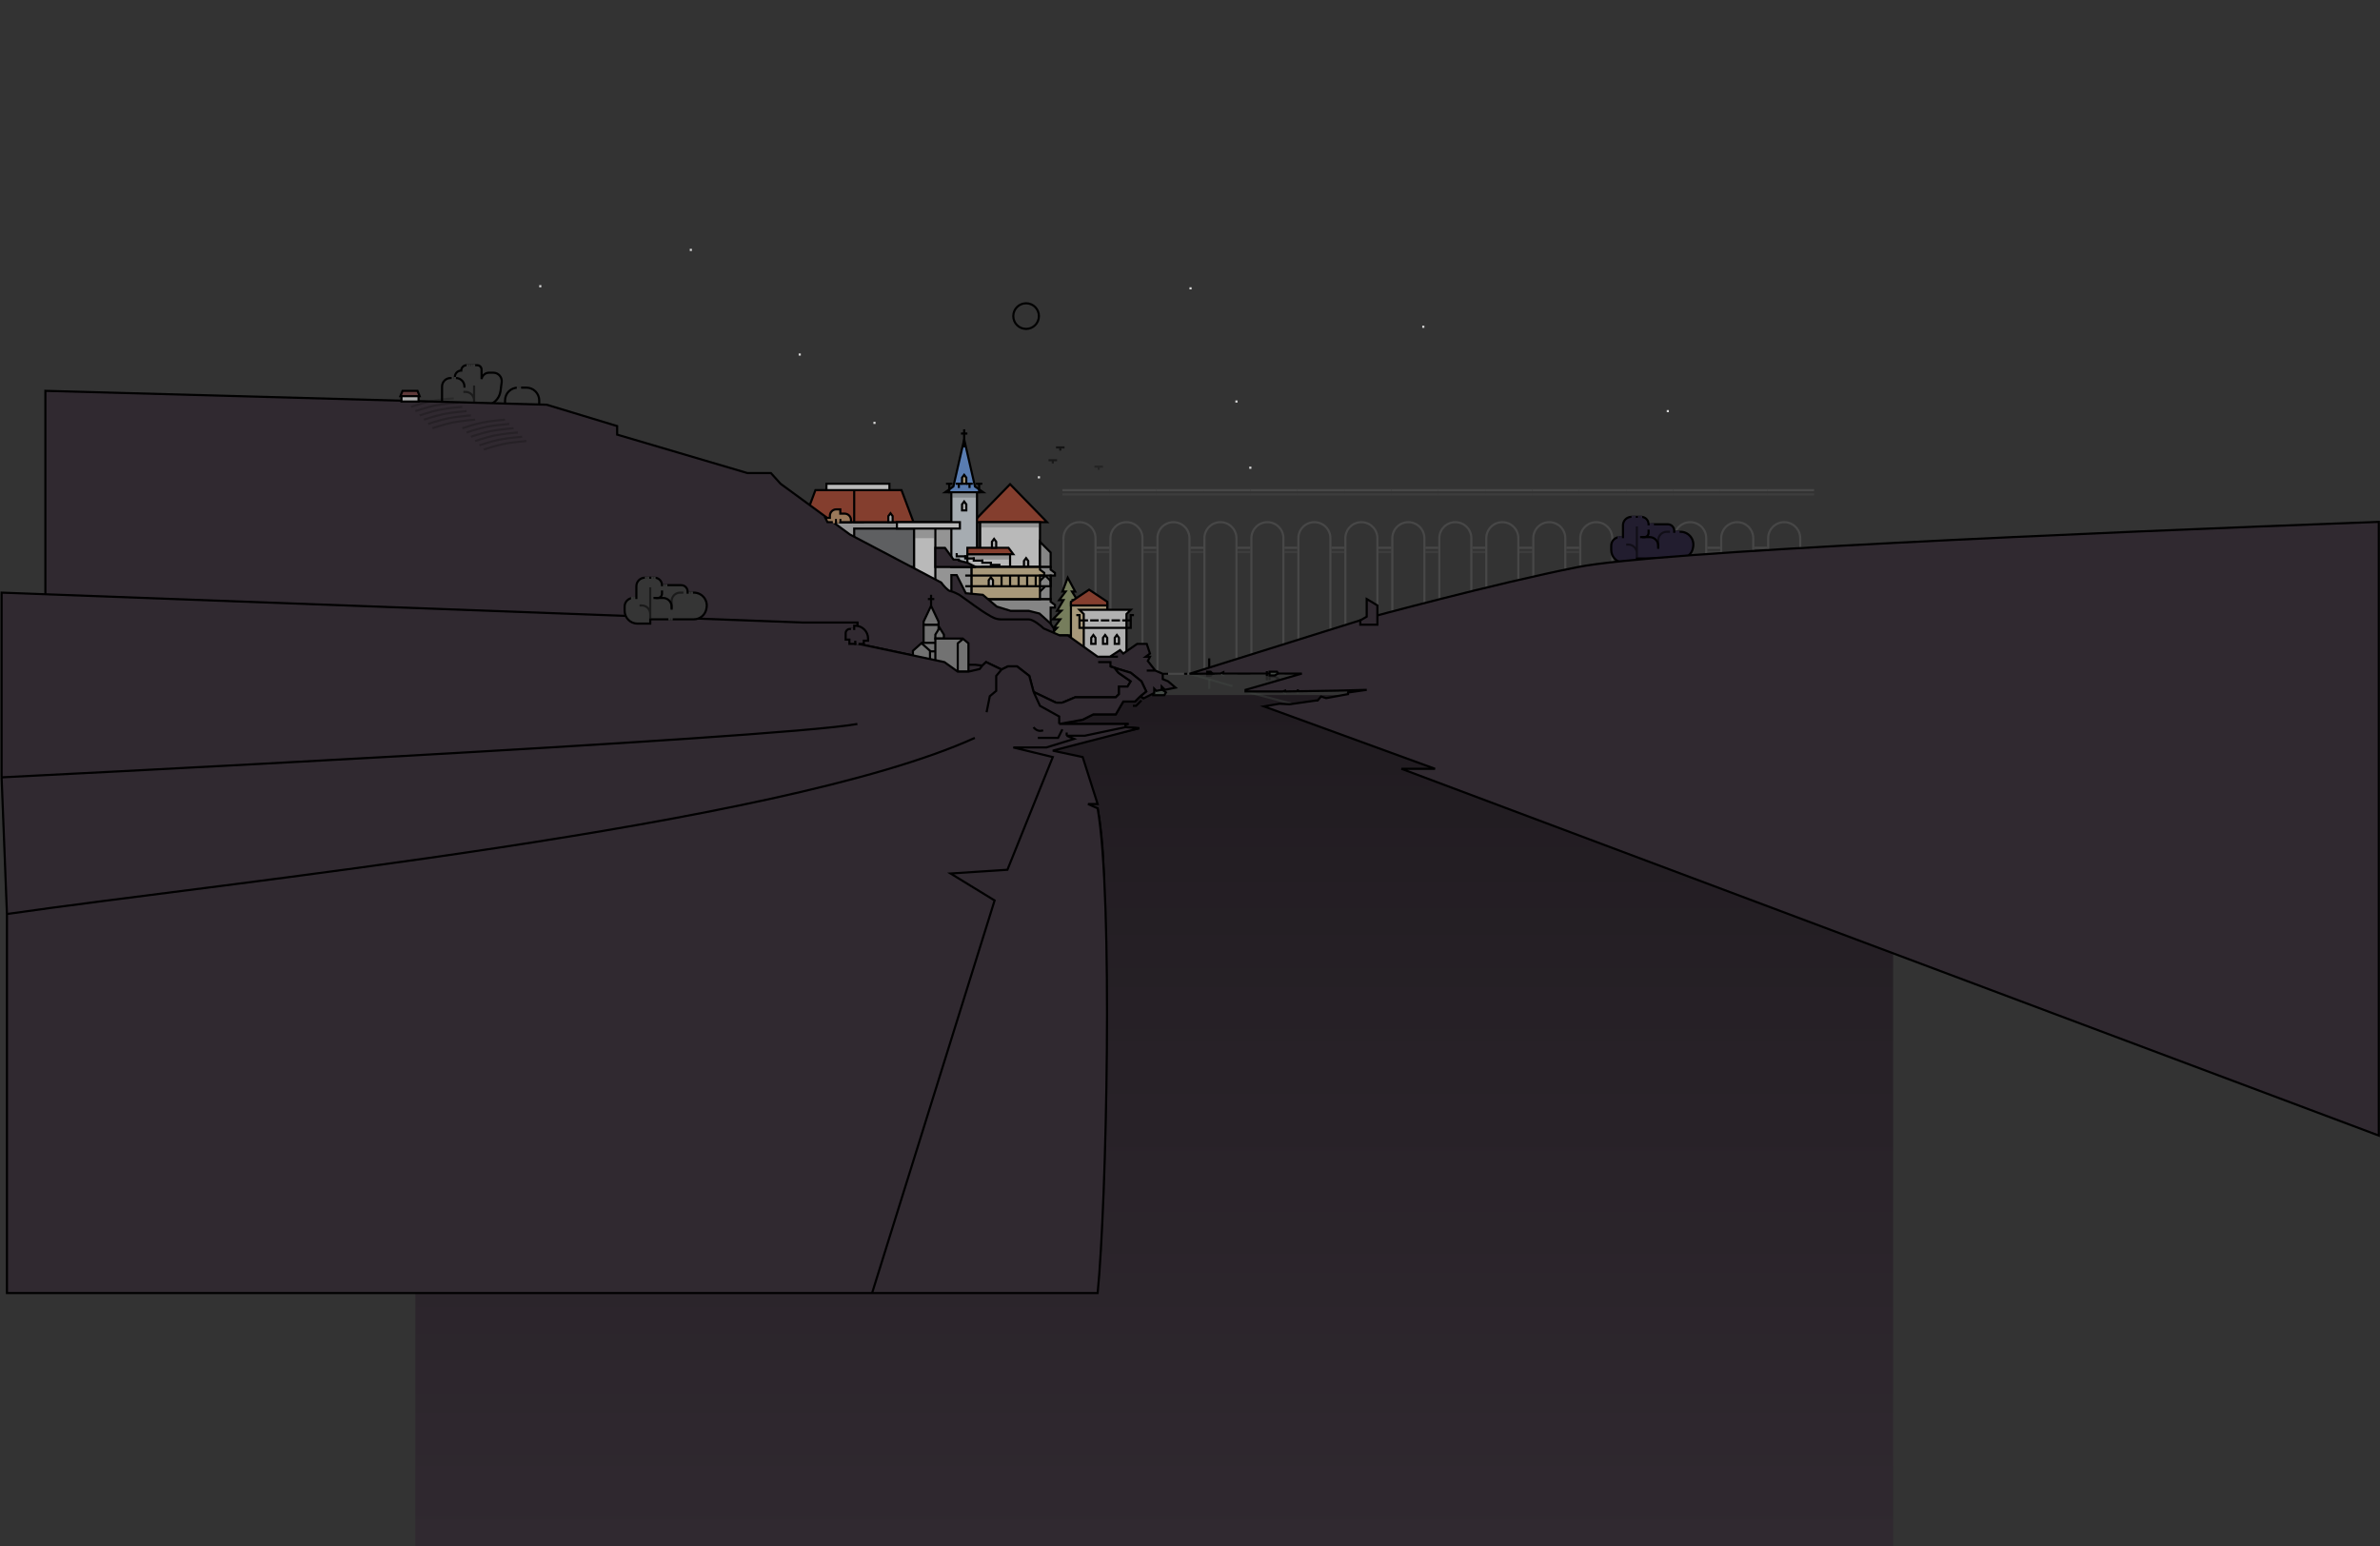 <svg width="2229" height="1448" viewBox="0 0 2229 1448" fill="none" xmlns="http://www.w3.org/2000/svg">
<rect x="0" y="0" width="2229" height="1448" fill="#333333" stroke="none"/>
<rect x="389" y="651" width="1384" height="797" fill="url(#paint0_linear_329_27874)"/>
<rect width="2" height="2" transform="matrix(-1 0 0 1 1159 375.052)" fill="#D9D9D9"/>
<rect width="2" height="2" transform="matrix(-1 0 0 1 1334 305.052)" fill="#D9D9D9"/>
<rect width="2" height="2" transform="matrix(-1 0 0 1 648 233.052)" fill="#D9D9D9"/>
<rect width="2" height="2" transform="matrix(-1 0 0 1 750 331.052)" fill="#D9D9D9"/>
<rect width="2" height="2" transform="matrix(-1 0 0 1 1116 269.052)" fill="#D9D9D9"/>
<rect width="2" height="2" transform="matrix(-1 0 0 1 1563 384.052)" fill="#D9D9D9"/>
<rect width="2" height="2" transform="matrix(-1 0 0 1 1172 437.052)" fill="#D9D9D9"/>
<rect width="2" height="2" transform="matrix(-1 0 0 1 974 446.052)" fill="#D9D9D9"/>
<rect width="2" height="2" transform="matrix(-1 0 0 1 820 395.052)" fill="#D9D9D9"/>
<rect width="2" height="2" transform="matrix(-1 0 0 1 507 267.052)" fill="#D9D9D9"/>
<path fill-rule="evenodd" clip-rule="evenodd" d="M432 347.052C432 344.29 434.239 342.052 437 342.052H447C449.209 342.052 451 343.843 451 346.052V355.052C451.577 351.589 454.573 349.052 458.083 349.052H462.026C466.785 349.052 470.461 353.232 469.852 357.952L468.8 366.099C467.771 374.078 460.977 380.052 452.932 380.052H447H438H414V362.052C414 357.633 417.582 354.052 422 354.052H426V353.052C426 349.738 428.686 347.052 432 347.052ZM473 375.052C473 368.424 478.373 363.052 485 363.052H493C499.627 363.052 505 368.424 505 375.052V379.052H473V375.052Z" fill="#353535"/>
<path d="M432 347.052V348.052H433V347.052H432ZM451 355.052H450L451.986 355.216L451 355.052ZM469.852 357.952L468.86 357.824L469.852 357.952ZM468.8 366.099L469.792 366.227L468.8 366.099ZM414 380.052H413V381.052H414V380.052ZM426 354.052V355.052H427V354.052H426ZM505 379.052V380.052H506V379.052H505ZM473 379.052H472V380.052H473V379.052ZM437 341.052C433.686 341.052 431 343.738 431 347.052H433C433 344.843 434.791 343.052 437 343.052V341.052ZM447 341.052H437V343.052H447V341.052ZM452 346.052C452 343.29 449.761 341.052 447 341.052V343.052C448.657 343.052 450 344.395 450 346.052H452ZM452 355.052V346.052H450V355.052H452ZM458.083 348.052C454.084 348.052 450.671 350.943 450.014 354.887L451.986 355.216C452.483 352.236 455.062 350.052 458.083 350.052V348.052ZM462.026 348.052H458.083V350.052H462.026V348.052ZM470.843 358.08C471.53 352.762 467.388 348.052 462.026 348.052V350.052C466.182 350.052 469.392 353.703 468.86 357.824L470.843 358.08ZM469.792 366.227L470.843 358.08L468.86 357.824L467.809 365.971L469.792 366.227ZM452.932 381.052C461.48 381.052 468.698 374.705 469.792 366.227L467.809 365.971C466.843 373.452 460.474 379.052 452.932 379.052V381.052ZM447 381.052H452.932V379.052H447V381.052ZM447 379.052H438V381.052H447V379.052ZM438 379.052H414V381.052H438V379.052ZM415 380.052V362.052H413V380.052H415ZM415 362.052C415 358.186 418.134 355.052 422 355.052V353.052C417.029 353.052 413 357.081 413 362.052H415ZM422 355.052H426V353.052H422V355.052ZM425 353.052V354.052H427V353.052H425ZM432 346.052C428.134 346.052 425 349.186 425 353.052H427C427 350.29 429.239 348.052 432 348.052V346.052ZM485 362.052C477.82 362.052 472 367.872 472 375.052H474C474 368.977 478.925 364.052 485 364.052V362.052ZM493 362.052H485V364.052H493V362.052ZM506 375.052C506 367.872 500.18 362.052 493 362.052V364.052C499.075 364.052 504 368.977 504 375.052H506ZM506 379.052V375.052H504V379.052H506ZM473 380.052H505V378.052H473V380.052ZM472 375.052V379.052H474V375.052H472Z" fill="black"/>
<path opacity="0.5" d="M434 367.052H436C440.418 367.052 444 370.633 444 375.052V378.052V361.052" stroke="black" stroke-width="2"/>
<path d="M427 354.052V354.052C431.418 354.052 435 357.633 435 362.052V363.052" stroke="black" stroke-width="2"/>
<rect width="2" height="4" transform="matrix(-1 0 0 1 488 362.052)" fill="#353535"/>
<rect width="2" height="4" transform="matrix(-1 0 0 1 486 362.052)" fill="#353535"/>
<rect width="2" height="4" transform="matrix(-1 0 0 1 453 375.052)" fill="#353535"/>
<rect width="2" height="4" transform="matrix(-1 0 0 1 451 375.052)" fill="#353535"/>
<rect width="2" height="4" transform="matrix(-1 0 0 1 427 353.052)" fill="#353535"/>
<rect width="2" height="4" transform="matrix(-1 0 0 1 425 353.052)" fill="#353535"/>
<rect width="2" height="4" transform="matrix(-1 0 0 1 441 341.052)" fill="#353535"/>
<rect width="2" height="4" transform="matrix(-1 0 0 1 439 341.052)" fill="#353535"/>
<rect width="2" height="4" transform="matrix(-1 0 0 1 445 341.052)" fill="#353535"/>
<rect width="2" height="4" transform="matrix(-1 0 0 1 443 341.052)" fill="#353535"/>
<rect width="2" height="4" transform="matrix(-1 0 0 1 457 375.052)" fill="#353535"/>
<rect width="2" height="4" transform="matrix(-1 0 0 1 455 375.052)" fill="#353535"/>
<rect x="744" y="489.052" width="96" height="41" fill="#B9B9B9"/>
<rect x="744" y="489.052" width="96" height="41" fill="black" fill-opacity="0.2"/>
<rect x="744" y="489.052" width="96" height="41" stroke="black" stroke-width="2"/>
<rect x="856" y="489.052" width="35" height="66" fill="#B9B9B9" stroke="black" stroke-width="2"/>
<rect x="876" y="489.052" width="34" height="72" fill="#B9B9B9"/>
<rect x="876" y="489.052" width="34" height="72" fill="black" fill-opacity="0.2"/>
<rect x="876" y="489.052" width="34" height="72" stroke="black" stroke-width="2"/>
<rect x="800" y="495.052" width="56" height="36" fill="#5E5F61" stroke="black" stroke-width="2"/>
<g opacity="0.1">
<rect x="995" y="458.052" width="44" height="2" fill="white"/>
<rect opacity="0.5" x="995" y="462.052" width="44" height="2" fill="white"/>
<path d="M1026 504.052C1026 495.767 1019.28 489.052 1011 489.052C1002.72 489.052 996 495.767 996 504.052V631.052H1026V504.052Z" stroke="white" stroke-width="2"/>
<rect x="1027" y="512.052" width="12" height="2" fill="white"/>
<rect opacity="0.5" x="1027" y="516.052" width="12" height="2" fill="white"/>
<rect x="1039" y="458.052" width="44" height="2" fill="white"/>
<rect opacity="0.5" x="1039" y="462.052" width="44" height="2" fill="white"/>
<path d="M1070 504.052C1070 495.767 1063.28 489.052 1055 489.052C1046.72 489.052 1040 495.767 1040 504.052V631.052H1070V504.052Z" stroke="white" stroke-width="2"/>
<rect x="1071" y="512.052" width="12" height="2" fill="white"/>
<rect opacity="0.5" x="1071" y="516.052" width="12" height="2" fill="white"/>
<rect x="1083" y="458.052" width="44" height="2" fill="white"/>
<rect opacity="0.5" x="1083" y="462.052" width="44" height="2" fill="white"/>
<path d="M1114 504.052C1114 495.767 1107.28 489.052 1099 489.052C1090.72 489.052 1084 495.767 1084 504.052V631.052H1114V504.052Z" stroke="white" stroke-width="2"/>
<rect x="1115" y="512.052" width="12" height="2" fill="white"/>
<rect opacity="0.5" x="1115" y="516.052" width="12" height="2" fill="white"/>
<rect x="1127" y="458.052" width="44" height="2" fill="white"/>
<rect opacity="0.5" x="1127" y="462.052" width="44" height="2" fill="white"/>
<path d="M1158 504.052C1158 495.767 1151.28 489.052 1143 489.052C1134.72 489.052 1128 495.767 1128 504.052V631.052H1158V504.052Z" stroke="white" stroke-width="2"/>
<rect x="1159" y="512.052" width="12" height="2" fill="white"/>
<rect opacity="0.5" x="1159" y="516.052" width="12" height="2" fill="white"/>
<rect x="1171" y="458.052" width="44" height="2" fill="white"/>
<rect opacity="0.5" x="1171" y="462.052" width="44" height="2" fill="white"/>
<path d="M1202 504.052C1202 495.767 1195.28 489.052 1187 489.052C1178.72 489.052 1172 495.767 1172 504.052V631.052H1202V504.052Z" stroke="white" stroke-width="2"/>
<rect x="1203" y="512.052" width="12" height="2" fill="white"/>
<rect opacity="0.5" x="1203" y="516.052" width="12" height="2" fill="white"/>
<rect x="1215" y="458.052" width="44" height="2" fill="white"/>
<rect opacity="0.5" x="1215" y="462.052" width="44" height="2" fill="white"/>
<path d="M1246 504.052C1246 495.767 1239.28 489.052 1231 489.052C1222.72 489.052 1216 495.767 1216 504.052V631.052H1246V504.052Z" stroke="white" stroke-width="2"/>
<rect x="1247" y="512.052" width="12" height="2" fill="white"/>
<rect opacity="0.5" x="1247" y="516.052" width="12" height="2" fill="white"/>
<rect x="1259" y="458.052" width="44" height="2" fill="white"/>
<rect opacity="0.5" x="1259" y="462.052" width="44" height="2" fill="white"/>
<path d="M1290 504.052C1290 495.767 1283.28 489.052 1275 489.052C1266.72 489.052 1260 495.767 1260 504.052V631.052H1290V504.052Z" stroke="white" stroke-width="2"/>
<rect x="1291" y="512.052" width="12" height="2" fill="white"/>
<rect opacity="0.5" x="1291" y="516.052" width="12" height="2" fill="white"/>
<rect x="1303" y="458.052" width="44" height="2" fill="white"/>
<rect opacity="0.5" x="1303" y="462.052" width="44" height="2" fill="white"/>
<path d="M1334 504.052C1334 495.767 1327.28 489.052 1319 489.052C1310.72 489.052 1304 495.767 1304 504.052V631.052H1334V504.052Z" stroke="white" stroke-width="2"/>
<rect x="1335" y="512.052" width="12" height="2" fill="white"/>
<rect opacity="0.5" x="1335" y="516.052" width="12" height="2" fill="white"/>
<rect x="1347" y="458.052" width="44" height="2" fill="white"/>
<rect opacity="0.5" x="1347" y="462.052" width="44" height="2" fill="white"/>
<path d="M1378 504.052C1378 495.767 1371.28 489.052 1363 489.052C1354.72 489.052 1348 495.767 1348 504.052V631.052H1378V504.052Z" stroke="white" stroke-width="2"/>
<rect x="1379" y="512.052" width="12" height="2" fill="white"/>
<rect opacity="0.5" x="1379" y="516.052" width="12" height="2" fill="white"/>
<rect x="1391" y="458.052" width="44" height="2" fill="white"/>
<rect opacity="0.5" x="1391" y="462.052" width="44" height="2" fill="white"/>
<path d="M1422 504.052C1422 495.767 1415.28 489.052 1407 489.052C1398.72 489.052 1392 495.767 1392 504.052V631.052H1422V504.052Z" stroke="white" stroke-width="2"/>
<rect x="1423" y="512.052" width="12" height="2" fill="white"/>
<rect opacity="0.5" x="1423" y="516.052" width="12" height="2" fill="white"/>
<rect x="1435" y="458.052" width="44" height="2" fill="white"/>
<rect opacity="0.5" x="1435" y="462.052" width="44" height="2" fill="white"/>
<path d="M1466 504.052C1466 495.767 1459.28 489.052 1451 489.052C1442.72 489.052 1436 495.767 1436 504.052V631.052H1466V504.052Z" stroke="white" stroke-width="2"/>
<rect x="1467" y="512.052" width="12" height="2" fill="white"/>
<rect opacity="0.5" x="1467" y="516.052" width="12" height="2" fill="white"/>
<rect x="1479" y="458.052" width="44" height="2" fill="white"/>
<rect opacity="0.5" x="1479" y="462.052" width="44" height="2" fill="white"/>
<path d="M1510 504.052C1510 495.767 1503.28 489.052 1495 489.052C1486.72 489.052 1480 495.767 1480 504.052V631.052H1510V504.052Z" stroke="white" stroke-width="2"/>
<rect x="1511" y="512.052" width="12" height="2" fill="white"/>
<rect opacity="0.5" x="1511" y="516.052" width="12" height="2" fill="white"/>
<rect x="1523" y="458.052" width="44" height="2" fill="white"/>
<rect opacity="0.5" x="1523" y="462.052" width="44" height="2" fill="white"/>
<path d="M1554 504.052C1554 495.767 1547.28 489.052 1539 489.052C1530.72 489.052 1524 495.767 1524 504.052V631.052H1554V504.052Z" stroke="white" stroke-width="2"/>
<rect x="1555" y="512.052" width="12" height="2" fill="white"/>
<rect opacity="0.5" x="1555" y="516.052" width="12" height="2" fill="white"/>
<rect x="1567" y="458.052" width="44" height="2" fill="white"/>
<rect opacity="0.5" x="1567" y="462.052" width="44" height="2" fill="white"/>
<path d="M1598 504.052C1598 495.767 1591.28 489.052 1583 489.052C1574.72 489.052 1568 495.767 1568 504.052V631.052H1598V504.052Z" stroke="white" stroke-width="2"/>
<rect x="1599" y="512.052" width="12" height="2" fill="white"/>
<rect opacity="0.5" x="1599" y="516.052" width="12" height="2" fill="white"/>
<rect x="1611" y="458.052" width="44" height="2" fill="white"/>
<rect opacity="0.5" x="1611" y="462.052" width="44" height="2" fill="white"/>
<path d="M1642 504.052C1642 495.767 1635.28 489.052 1627 489.052C1618.72 489.052 1612 495.767 1612 504.052V631.052H1642V504.052Z" stroke="white" stroke-width="2"/>
<rect x="1643" y="512.052" width="12" height="2" fill="white"/>
<rect opacity="0.5" x="1643" y="516.052" width="12" height="2" fill="white"/>
<rect x="1655" y="458.052" width="44" height="2" fill="white"/>
<rect opacity="0.5" x="1655" y="462.052" width="44" height="2" fill="white"/>
<path d="M1686 504.052C1686 495.767 1679.28 489.052 1671 489.052C1662.72 489.052 1656 495.767 1656 504.052V631.052H1686V504.052Z" stroke="white" stroke-width="2"/>
<rect x="1687" y="512.052" width="12" height="2" fill="white"/>
<rect opacity="0.5" x="1687" y="516.052" width="12" height="2" fill="white"/>
</g>
<path opacity="0.4" d="M1113.25 630.857L1154.25 642.599M1143 630.857L1145.75 632.107V630.857M1209.75 659.107L1166.5 647.607M1215.5 647.357V649.607M1203.5 647.607V648.857L1201.25 647.607" stroke="#434A45" stroke-width="2"/>
<path fill-rule="evenodd" clip-rule="evenodd" d="M1520 492.052C1520 487.633 1523.58 484.052 1528 484.052H1537C1540.87 484.052 1544 487.186 1544 491.052H1562C1565.31 491.052 1568 493.738 1568 497.052V498.052H1573.93C1581.31 498.052 1586.94 504.657 1585.78 511.948L1585.62 512.948C1584.69 518.769 1579.66 523.052 1573.77 523.052H1568H1561H1533V527.052H1521C1514.37 527.052 1509 521.679 1509 515.052V511.052C1509 506.633 1512.58 503.052 1517 503.052H1520V501.552V492.052Z" fill="#221D2F"/>
<path d="M1544 491.052H1543V492.052H1544V491.052ZM1568 498.052H1567V499.052H1568V498.052ZM1585.78 511.948L1584.79 511.79V511.79L1585.78 511.948ZM1585.62 512.948L1586.6 513.106V513.106L1585.62 512.948ZM1533 523.052V522.052H1532V523.052H1533ZM1533 527.052V528.052H1534V527.052H1533ZM1520 503.052V504.052H1521V503.052H1520ZM1528 483.052C1523.03 483.052 1519 487.081 1519 492.052H1521C1521 488.186 1524.13 485.052 1528 485.052V483.052ZM1537 483.052H1528V485.052H1537V483.052ZM1545 491.052C1545 486.633 1541.42 483.052 1537 483.052V485.052C1540.31 485.052 1543 487.738 1543 491.052H1545ZM1562 490.052H1544V492.052H1562V490.052ZM1569 497.052C1569 493.186 1565.87 490.052 1562 490.052V492.052C1564.76 492.052 1567 494.29 1567 497.052H1569ZM1569 498.052V497.052H1567V498.052H1569ZM1573.93 497.052H1568V499.052H1573.93V497.052ZM1586.76 512.106C1588.03 504.207 1581.93 497.052 1573.93 497.052V499.052C1580.7 499.052 1585.86 505.106 1584.79 511.79L1586.76 512.106ZM1586.6 513.106L1586.76 512.106L1584.79 511.79L1584.63 512.79L1586.6 513.106ZM1573.77 524.052C1580.15 524.052 1585.6 519.412 1586.6 513.106L1584.63 512.79C1583.78 518.126 1579.17 522.052 1573.77 522.052V524.052ZM1568 524.052H1573.77V522.052H1568V524.052ZM1561 524.052H1568V522.052H1561V524.052ZM1533 524.052H1561V522.052H1533V524.052ZM1532 523.052V527.052H1534V523.052H1532ZM1533 526.052H1521V528.052H1533V526.052ZM1521 526.052C1514.92 526.052 1510 521.127 1510 515.052H1508C1508 522.231 1513.82 528.052 1521 528.052V526.052ZM1510 515.052V511.052H1508V515.052H1510ZM1510 511.052C1510 507.186 1513.13 504.052 1517 504.052V502.052C1512.03 502.052 1508 506.081 1508 511.052H1510ZM1517 504.052H1520V502.052H1517V504.052ZM1519 501.552V503.052H1521V501.552H1519ZM1519 492.052V501.552H1521V492.052H1519Z" fill="black"/>
<path opacity="0.5" d="M1553 513.052V506.052C1553 501.633 1556.58 498.052 1561 498.052H1564" stroke="black" stroke-width="2"/>
<path opacity="0.5" d="M1523 510.052L1525 510.052C1529.42 510.052 1533 513.633 1533 518.052L1533 522.052L1533 493.052" stroke="black" stroke-width="2"/>
<path d="M1553 514.052L1553 511.052C1553 506.633 1549.42 503.052 1545 503.052L1538 503.052" stroke="black" stroke-width="2"/>
<path d="M1544 496.052L1544 499.052C1544 501.261 1542.21 503.052 1540 503.052L1536 503.052" stroke="black" stroke-width="2"/>
<rect width="2" height="4" transform="matrix(-1 0 0 1 1554 520.052)" fill="#221D2F"/>
<rect width="2" height="4" transform="matrix(-1 0 0 1 1552 520.052)" fill="#221D2F"/>
<rect width="2" height="4" transform="matrix(-1 0 0 1 1573 497.052)" fill="#221D2F"/>
<rect width="2" height="4" transform="matrix(-1 0 0 1 1571 497.052)" fill="#221D2F"/>
<rect width="2" height="4" transform="matrix(-1 0 0 1 1549 490.052)" fill="#221D2F"/>
<rect width="2" height="4" transform="matrix(-1 0 0 1 1547 490.052)" fill="#221D2F"/>
<rect width="2" height="4" transform="matrix(-1 0 0 1 1532 483.052)" fill="#221D2F"/>
<rect width="2" height="4" transform="matrix(-1 0 0 1 1530 483.052)" fill="#221D2F"/>
<rect width="2" height="4" transform="matrix(-1 0 0 1 1538 483.052)" fill="#221D2F"/>
<rect width="2" height="4" transform="matrix(-1 0 0 1 1536 483.052)" fill="#221D2F"/>
<rect width="2" height="4" transform="matrix(-1 0 0 1 1519 502.052)" fill="#221D2F"/>
<rect width="2" height="4" transform="matrix(-1 0 0 1 1517 502.052)" fill="#221D2F"/>
<path d="M1143 630.857L1114 631.052L1280 579.052C1280 579.052 1399.94 546.465 1478 531.052C1551.68 516.502 1943.24 499.504 2227.88 488.759V1063.55L1922.75 949.052L1312.5 720.052H1344L1183.75 661.607L1198.25 659.107L1207.75 659.607L1232.25 656.107H1234L1237.25 652.357L1242 653.857L1262.5 650.107V648.607L1280 646.107L1252 646.857L1215.5 647.422L1203.5 647.607V646.857L1201.5 647.607H1166.5V646.107L1219.25 630.857H1188.75H1145.75V629.607L1143 630.857Z" fill="#302930"/>
<path d="M1215.5 647.422L1203.5 647.607V646.857L1201.5 647.607H1166.5V646.107L1219.25 630.857H1188.75H1145.75V629.607L1143 630.857L1114 631.052L1280 579.052C1280 579.052 1399.94 546.465 1478 531.052C1551.68 516.502 1943.24 499.504 2227.88 488.759V1063.55L1922.75 949.052L1312.5 720.052H1344L1183.75 661.607L1198.25 659.107L1207.75 659.607L1232.25 656.107H1234L1237.25 652.357L1242 653.857L1262.5 650.107V648.607L1280 646.107L1252 646.857L1215.5 647.422ZM1215.5 647.422V645.607M1112 631.052H1109" stroke="black" stroke-width="2"/>
<path d="M808 459.052H763.693L752.443 489.052H808V459.052Z" fill="#843E2E" stroke="black" stroke-width="2"/>
<path d="M800 459.052H844.307L855.557 489.052H800V459.052Z" fill="#843E2E" stroke="black" stroke-width="2"/>
<path d="M920.828 461.052H885.172L892.573 455.871L892.889 455.65L892.975 455.275L903 411.529L913.025 455.275L913.111 455.65L913.427 455.871L920.828 461.052Z" fill="#597CB1" stroke="black" stroke-width="2"/>
<path d="M980.631 489.052H911.369L946 453.485L980.631 489.052Z" fill="#843E2E" stroke="black" stroke-width="2"/>
<rect x="-1" y="1" width="24" height="70" transform="matrix(-1 0 0 1 914 460.052)" fill="#A6ACB1" stroke="black" stroke-width="2"/>
<path d="M1290 580.302V585.052H1274V581.052L1280 577.552V561.052L1284.75 563.802L1290 567.052V580.302Z" fill="#302930" stroke="black" stroke-width="2"/>
<path opacity="0.4" d="M1132.5 636.107L1132.5 645.107" stroke="#434A45" stroke-width="2"/>
<path d="M1132.5 616.607V625.107" stroke="black" stroke-width="2"/>
<path d="M1197 630.781L1193.9 632.607H1189V629.107H1195.97L1197 630.781Z" fill="#434A45" stroke="black" stroke-width="2"/>
<path d="M1130.6 629.107H1133.85L1135.5 630.857H1130.6V629.107Z" fill="#434A45" stroke="black" stroke-width="2"/>
<path opacity="0.3" d="M1135.5 631.107L1133.85 632.857H1130.6V631.107" stroke="black" stroke-width="2"/>
<path opacity="0.3" d="M1195.97 637.107L1197 635.434L1193.9 633.607H1189V637.107" stroke="black" stroke-width="2"/>
<path d="M1186.5 628.607V633.107" stroke="black" stroke-width="2"/>
<path opacity="0.3" d="M1186.5 632.607V637.107" stroke="black" stroke-width="2"/>
<path d="M956 523.052L954 525.052V531.052H958V525.052L956 523.052Z" stroke="black" stroke-width="2"/>
<path d="M993 580.052L987 588.052H990L983.5 595.052H1020L1012 588.052H1016L1009 580.052H1015L1007 572.052H1011L1005 562.052H1009L1004 554.052H1007L1000 541.052L995 554.052H998L992 562.052H996L990 572.052H994L986 580.052H993Z" fill="#767D5C" stroke="black" stroke-width="2"/>
<rect x="1003" y="565.052" width="34" height="51" fill="#A7987A" stroke="black" stroke-width="2"/>
<path d="M1003 567.052H1037V563.587L1020 552.254L1003 563.587V567.052Z" fill="#843E2E" stroke="black" stroke-width="2"/>
<path d="M1059 571.107L1055 575.107V616.052H1015V575.107L1011 571.107H1059Z" fill="#B1B1B1" stroke="black" stroke-width="2"/>
<path d="M1008 576.107H1011V588.052H1059V576.107H1062" stroke="black" stroke-width="2"/>
<rect x="1011" y="580.052" width="8" height="2" fill="black"/>
<rect x="1021" y="580.052" width="8" height="2" fill="black"/>
<rect x="1031" y="580.052" width="8" height="2" fill="black"/>
<rect x="1041" y="580.052" width="8" height="2" fill="black"/>
<rect x="1051" y="580.052" width="8" height="2" fill="black"/>
<path d="M1022 603.052V597.385L1024 594.718L1026 597.385V603.052H1022Z" fill="#ADADAD" stroke="black" stroke-width="2"/>
<path d="M1033 603.052V597.385L1035 594.718L1037 597.385V603.052H1033Z" fill="#ADADAD" stroke="black" stroke-width="2"/>
<path d="M1044 603.052V597.385L1046 594.718L1048 597.385V603.052H1044Z" fill="#ADADAD" stroke="black" stroke-width="2"/>
<rect x="918" y="489.052" width="56" height="42" fill="#B9B9B9" stroke="black" stroke-width="2"/>
<path d="M840 489.052H899V495.052H840V489.052Z" fill="#B9B9B9" stroke="black" stroke-width="2"/>
<path d="M774 453.052H833V459.052H774V453.052Z" fill="#B9B9B9" stroke="black" stroke-width="2"/>
<rect x="906" y="519.052" width="40" height="12" fill="#B9B9B9" stroke="black" stroke-width="2"/>
<path d="M906 519.052H949L944.5 513.052H906V519.052Z" fill="#843E2E" stroke="black" stroke-width="2"/>
<path d="M984 517.466V531.052H974V507.466L984 517.466Z" fill="#D9D9D9" fill-opacity="0.5" stroke="black" stroke-width="2"/>
<path d="M901 453.052V447.385L903 444.718L905 447.385V453.052H901Z" fill="#A7987A" stroke="black" stroke-width="2"/>
<path d="M832 489.052V483.385L834 480.718L836 483.385V489.052H832Z" fill="#ADADAD" stroke="black" stroke-width="2"/>
<path d="M901 478.052V472.385L903 469.718L905 472.385V478.052H901Z" fill="#ADADAD" stroke="black" stroke-width="2"/>
<path d="M929 513.052V507.385L931 504.718L933 507.385V513.052H929Z" fill="#ADADAD" stroke="black" stroke-width="2"/>
<path d="M959 531.052V525.385L961 522.718L963 525.385V531.052H959Z" fill="#ADADAD" stroke="black" stroke-width="2"/>
<path d="M937 529.052H928V526.052" stroke="black" stroke-width="2"/>
<path d="M929 527.052H920V524.052" stroke="black" stroke-width="2"/>
<path d="M921 525.052H912V522.052" stroke="black" stroke-width="2"/>
<path d="M913 523.052H904V520.052" stroke="black" stroke-width="2"/>
<path d="M905 521.052H896V518.052" stroke="black" stroke-width="2"/>
<path d="M903 402.052V406.052M903 419.052V406.052M903 406.052H906M903 406.052H900" stroke="black" stroke-width="2"/>
<path d="M901 453.052H898M895 453.052H898M898 453.052V457.052" stroke="black" stroke-width="2"/>
<path d="M911 453.052H908M905 453.052H908M908 453.052V457.052" stroke="black" stroke-width="2"/>
<path d="M892 453.052H889M886 453.052H889M889 453.052V462.052" stroke="black" stroke-width="2"/>
<path d="M920 453.052H917M914 453.052H917M917 453.052V462.052" stroke="black" stroke-width="2"/>
<path opacity="0.5" d="M990 431.052H986M986 431.052V434.052M986 431.052H982" stroke="black" stroke-width="2"/>
<path opacity="0.6" d="M997 419.052H993M993 419.052V422.052M993 419.052H989" stroke="black" stroke-width="2"/>
<path opacity="0.3" d="M1033 437.052H1029M1029 437.052V440.052M1029 437.052H1025" stroke="black" stroke-width="2"/>
<path d="M984 563.052V561.052H920V591.052H984V570.052V569.052H985H988V566.552L984.4 563.852L984 563.552V563.052Z" fill="#D9D9D9" fill-opacity="0.5" stroke="black" stroke-width="2"/>
<path d="M984 533.052V531.052H920V561.052H984V540.052V539.052H985H988V536.552L984.4 533.852L984 533.552V533.052Z" fill="#D9D9D9" fill-opacity="0.5" stroke="black" stroke-width="2"/>
<path d="M974 533.052V531.052H910V561.052H974V540.052V539.052H975H978V536.552L974.4 533.852L974 533.552V533.052Z" fill="#A7987A" stroke="black" stroke-width="2"/>
<path d="M904 539.052H984V549.052" stroke="black" stroke-width="2"/>
<path d="M985 549.052L904 549.052" stroke="black" stroke-width="2"/>
<path d="M938 539.052L938 549.052" stroke="black" stroke-width="2"/>
<path d="M946 539.052L946 549.052" stroke="black" stroke-width="2"/>
<path d="M954 539.052L954 549.052" stroke="black" stroke-width="2"/>
<path d="M962 539.052L962 549.052" stroke="black" stroke-width="2"/>
<path d="M970 539.052L970 549.052" stroke="black" stroke-width="2"/>
<path d="M979 549.052L974 554.052" stroke="black" stroke-width="2"/>
<path d="M979 539.052L974 544.052" stroke="black" stroke-width="2"/>
<path d="M926 549.052V543.385L928 540.718L930 543.385V549.052H926Z" fill="#ADADAD" stroke="black" stroke-width="2"/>
<path d="M979 539.052L984 544.052" stroke="black" stroke-width="2"/>
<path d="M1092 648.477C1092 648.477 1089.38 646.275 1087.35 645.607C1084.63 644.708 1080 645.607 1080 645.607V651.107H1090.45L1092 648.477Z" fill="#434A45" stroke="black" stroke-width="2"/>
<path d="M876 513.107H885L893 524.052H898V525.052L906 527.052L914 531.052H876V513.107Z" fill="#302930"/>
<path fill-rule="evenodd" clip-rule="evenodd" d="M1028 615.052H1039.5L1049 608.857L1052 612.107L1065 603.052H1074L1077 612.107L1073 615.107H1077L1075 619.052L1082 628.052L1089 631.052V636.052L1094 638.107L1101 644.052L1091 646.052L1088 643.052V646.052L1083 647.052L1081 645.052V649.052L1071 654.107L1068 652.052L1063 657.052H1052L1045 669.052H1024L1014 674.052L992 678.052H1054V681.052L1067 682.052L983 701.552L1016 757.052H1028C1039.39 821.839 1031.48 884.929 1023.46 948.847C1021.17 967.161 1018.86 985.543 1017 1004.05L42.5 583.607V366.052L512 379.052L578 399.052V407.052L700 443.052H722L731 453.052L796 500.607L881.5 545.607C883.333 548.107 887.6 553.207 890 553.607C890.306 553.658 890.642 553.737 891 553.838C893.448 554.525 896.9 556.235 898.5 557.107C905.833 562.441 921.1 573.407 923.5 574.607C924.191 574.953 924.962 575.431 925.819 575.963C928.68 577.738 932.498 580.107 937.5 580.107H963.5C967.5 580.107 974.5 585.774 977.5 588.607L987 592.724L992.5 595.107H1000L1028 615.052Z" fill="#302930"/>
<path d="M977.5 588.607C974.5 585.774 967.5 580.107 963.5 580.107H937.5C932.498 580.107 928.68 577.738 925.819 575.963C924.962 575.431 924.191 574.953 923.5 574.607C921.1 573.407 905.833 562.441 898.5 557.107C896.9 556.235 893.448 554.525 891 553.838V538.607H896L904.5 555.607L920.5 557.107L933.5 568.107L946.5 572.107H963.5L973.5 574.607L983.5 583.607L987 588.603V592.724L977.5 588.607Z" fill="#302930"/>
<path d="M1074 628.052H1082M1047 615.052H1039.5M1039.5 615.052H1028L1000 595.107H992.5L987 592.724M1039.5 615.052L1049 608.857L1052 612.107L1065 603.052H1074L1077 612.107L1073 615.107H1077L1075 619.052L1082 628.052M963.5 580.107C967.5 580.107 974.5 585.774 977.5 588.607L987 592.724M963.5 580.107C958.5 580.107 944 580.107 937.5 580.107M963.5 580.107H937.5M937.5 580.107C932.498 580.107 928.68 577.738 925.819 575.963C924.962 575.431 924.191 574.953 923.5 574.607C921.1 573.407 905.833 562.441 898.5 557.107C896.9 556.235 893.448 554.525 891 553.838M1028.5 620.107H1040V624.107L1043.75 625.357M992 678.052L1014 674.052L1024 669.052H1045L1052 657.052H1063L1068 652.052M992 678.052V671.052L974 661.052L968 648.052M992 678.052H1054M968 648.052L964 633.052L952.5 624.107H944L938 627.052M968 648.052L989 658.107C990.167 658.107 993 658.107 995 658.107L1007 653.052H1045L1048 650.107V643.052H1056L1059 638.107L1047.5 630.107L1043.75 625.357M933 633.052L938 627.052M938 627.052L923.5 620.107L920 623.357L913.5 622.607H906L896 615.607L884.5 620.107L803 602.857V583.607L42.5 583.607M1043.75 625.357L1047.5 626.607L1059 630.107L1069 638.107L1073.5 647.607L1068 652.052M1082 628.052L1089 631.052M1094 631.052H1089M1089 631.052V636.052L1094 638.107L1101 644.052L1091 646.052L1088 643.052V646.052L1083 647.052L1081 645.052V649.052L1071 654.107L1068 652.052M1057 678.052H1054M1054 678.052V681.052M1054 681.052L1016 689.052H999M1054 681.052L1067 682.052L983 701.552L1016 757.052H1028C1039.39 821.839 1031.48 884.929 1023.46 948.847C1021.17 967.161 1018.86 985.543 1017 1004.05L42.5 583.607M999 689.052V686.052M999 689.052L1006 692.052M991 691.052L995 683.052M1069 656.052L1064 661.052H1061M42.5 583.607V366.052L512 379.052L578 399.052V407.052L700 443.052H722L731 453.052L796 500.607L881.5 545.607C883.333 548.107 887.6 553.207 890 553.607C890.306 553.658 890.642 553.737 891 553.838M987 592.724V588.603L983.5 583.607L973.5 574.607L963.5 572.107H946.5L933.5 568.107L920.5 557.107L904.5 555.607L896 538.607H891V553.838M898 525.052V524.052H893L885 513.107H876V531.052H914L906 527.052L898 525.052Z" stroke="black" stroke-width="2"/>
<path d="M865 585.052H879V620.052H865V585.052Z" fill="#727272" stroke="black" stroke-width="2"/>
<path d="M889 609.501L880.62 602.052H864V621.052H889V609.501Z" fill="#727272" stroke="black" stroke-width="2"/>
<path d="M889 610.052H864V621.052H889V610.052Z" fill="#727272" stroke="black" stroke-width="2"/>
<path d="M876 598.052V594.339L880 587.939L884 594.339V598.052H876Z" fill="#727272" stroke="black" stroke-width="2"/>
<path d="M865 585.052V582.199L872 567.392L879 582.199V585.052H865Z" fill="#727272" stroke="black" stroke-width="2"/>
<path d="M872 557.052V561.052M872 567.052V561.052M872 561.052H869M872 561.052H875" stroke="black" stroke-width="2"/>
<path d="M855 621.052V609.501L863 602.39L871 609.501V621.052H855Z" fill="#727272" stroke="black" stroke-width="2"/>
<path d="M901 598.052H876V629.052H901V598.052Z" fill="#727272" stroke="black" stroke-width="2"/>
<path d="M897 629.052V602.52L902 598.353L907 602.52V629.052H897Z" fill="#727272" stroke="black" stroke-width="2"/>
<path fill-rule="evenodd" clip-rule="evenodd" d="M1047.5 626.607L1059 630.107L1069 638.107L1073.5 647.607L1068 652.052L1063 657.052H1052L1045 669.052H1024L1014 674.052L992 678.052H1054V681.052L1016 689.052H999L1006 692.052L980 700.052H949L986 709.052L943.5 814.607L890.25 818.107L931.5 843.357L816.769 1211.05H6.5V856.052L1.5 728.052V555.052L752 583.052H803V602.857L884.5 620.107L897 629.052H907L917.5 626.607L920 623.357L923.5 620.107L938 627.052L944 624.107H952.5L964 633.052L968 648.052L989 658.107H995L1007 653.052H1045L1048 650.107V643.052H1056L1059 638.107L1047.5 630.107L1043.75 625.357L1047.5 626.607Z" fill="#302930"/>
<path d="M1016 689.052L1054 681.052L1067 682.052L986 703.052L1014 709.052L1028 753.052H1019L1028 757.052C1042.65 840.401 1036.36 1127.94 1028 1211.05H816.769L931.5 843.357L890.25 818.107L943.5 814.607L986 709.052L949 700.052H980L1006 692.052L999 689.052H1016Z" fill="#302930"/>
<path d="M1040 624.107L1043.75 625.357M992 678.052L1014 674.052L1024 669.052H1045L1052 657.052H1063L1068 652.052M992 678.052V671.052L974 661.052L968 648.052M992 678.052H1054M968 648.052L964 633.052L952.5 624.107H944L938 627.052M968 648.052L989 658.107M924 667.052L927 652.052L933 647.052V633.052L938 627.052M803 678.052C726 692.052 1.5 728.052 1.5 728.052M1.5 728.052L6.5 856.052M1.5 728.052V555.052L752 583.052H803V602.857L884.5 620.107L897 629.052H907L917.5 626.607L920 623.357L923.5 620.107L938 627.052M6.5 856.052V1211.05H816.769M6.5 856.052C208.341 826.765 727.915 775.01 913 691.107M968 681.052C968 681.052 971 686.052 977 684.052M1043.75 625.357L1047.5 626.607L1059 630.107L1069 638.107L1073.5 647.607L1068 652.052M1043.75 625.357L1047.5 630.107L1059 638.107L1056 643.052H1048V650.107L1045 653.052H1007L995 658.107M995 658.107C993 658.107 990.167 658.107 989 658.107M995 658.107H989M1057 678.052H1054M1054 678.052V681.052M1054 681.052L1016 689.052H999M1054 681.052L1067 682.052L986 703.052L1014 709.052L1028 753.052H1019L1028 757.052C1042.65 840.401 1036.36 1127.94 1028 1211.05H816.769M999 689.052V686.052M999 689.052L1006 692.052L980 700.052H949L986 709.052L943.5 814.607L890.25 818.107L931.5 843.357L816.769 1211.05M995 683.052L991 691.052H972M1071 654.107L1068 652.052" stroke="black" stroke-width="2"/>
<path d="M809 600.052V603.052H795.5V599.052H792V593.052C792 590.843 793.791 589.052 796 589.052H800V586.052H801C807.627 586.052 813 591.424 813 598.052V600.052H809Z" fill="#302930" stroke="black" stroke-width="2"/>
<rect x="797" y="588.052" width="2" height="4" fill="#302930"/>
<rect x="802" y="600.052" width="2" height="4" fill="#302930"/>
<rect x="800" y="600.052" width="2" height="4" fill="black"/>
<circle cx="961" cy="296.052" r="12" stroke="black" stroke-width="2"/>
<path opacity="0.2" d="M425 373.052C425 373.052 411.559 374.145 403.421 375.821C395.878 377.374 385 381.052 385 381.052" stroke="black" stroke-width="2"/>
<path opacity="0.2" d="M437 385.052C437 385.052 423.559 386.145 415.421 387.821C407.878 389.374 397 393.052 397 393.052" stroke="black" stroke-width="2"/>
<path opacity="0.2" d="M429 377.052C429 377.052 415.559 378.145 407.421 379.821C399.878 381.374 389 385.052 389 385.052" stroke="black" stroke-width="2"/>
<path opacity="0.2" d="M441 389.052C441 389.052 427.559 390.145 419.421 391.821C411.878 393.374 401 397.052 401 397.052" stroke="black" stroke-width="2"/>
<path opacity="0.2" d="M433 381.052C433 381.052 419.559 382.145 411.421 383.821C403.878 385.374 393 389.052 393 389.052" stroke="black" stroke-width="2"/>
<path opacity="0.2" d="M445 393.052C445 393.052 431.559 394.145 423.421 395.821C415.878 397.374 405 401.052 405 401.052" stroke="black" stroke-width="2"/>
<path opacity="0.2" d="M473 393.052C473 393.052 459.559 394.145 451.421 395.821C443.878 397.374 433 401.052 433 401.052" stroke="black" stroke-width="2"/>
<path opacity="0.2" d="M485 405.052C485 405.052 471.559 406.145 463.421 407.821C455.878 409.374 445 413.052 445 413.052" stroke="black" stroke-width="2"/>
<path opacity="0.2" d="M477 397.052C477 397.052 463.559 398.145 455.421 399.821C447.878 401.374 437 405.052 437 405.052" stroke="black" stroke-width="2"/>
<path opacity="0.2" d="M489 409.052C489 409.052 475.559 410.145 467.421 411.821C459.878 413.374 449 417.052 449 417.052" stroke="black" stroke-width="2"/>
<path opacity="0.2" d="M481 401.052C481 401.052 467.559 402.145 459.421 403.821C451.878 405.374 441 409.052 441 409.052" stroke="black" stroke-width="2"/>
<path opacity="0.2" d="M493 413.052C493 413.052 479.559 414.145 471.421 415.821C463.878 417.374 453 421.052 453 421.052" stroke="black" stroke-width="2"/>
<path d="M377 366.052L375 371.052H393L391 366.052H377Z" fill="#5F3939" stroke="black" stroke-width="2"/>
<path d="M376 371.052H386.182H392V376.052H386.182H376V371.052Z" fill="#D9D9D9"/>
<path d="M376 371.052H386.182H392V376.052H386.182H376V371.052Z" fill="black" fill-opacity="0.2"/>
<path d="M376 371.052H386.182H392V376.052H386.182H376V371.052Z" stroke="black" stroke-width="2"/>
<rect x="919" y="490.052" width="54" height="4" fill="black" fill-opacity="0.2"/>
<rect x="892" y="462.052" width="22" height="4" fill="black" fill-opacity="0.2"/>
<rect x="907" y="520.052" width="38" height="4" fill="black" fill-opacity="0.2"/>
<rect x="857" y="496.052" width="18" height="8" fill="black" fill-opacity="0.2"/>
<path fill-rule="evenodd" clip-rule="evenodd" d="M596 549.052C596 544.633 599.582 541.052 604 541.052H613C616.866 541.052 620 544.186 620 548.052H638C641.314 548.052 644 550.738 644 554.052V555.052H649.927C657.311 555.052 662.943 561.657 661.777 568.948L661.617 569.948C660.685 575.769 655.663 580.052 649.767 580.052H644H637H609V584.052H597C590.373 584.052 585 578.679 585 572.052V568.052C585 563.633 588.582 560.052 593 560.052H596V558.552V549.052Z" fill="#353535"/>
<path d="M620 548.052H619V549.052H620V548.052ZM644 555.052H643V556.052H644V555.052ZM661.777 568.948L660.789 568.79V568.79L661.777 568.948ZM661.617 569.948L662.604 570.106V570.106L661.617 569.948ZM609 580.052V579.052H608V580.052H609ZM609 584.052V585.052H610V584.052H609ZM596 560.052V561.052H597V560.052H596ZM604 540.052C599.029 540.052 595 544.081 595 549.052H597C597 545.186 600.134 542.052 604 542.052V540.052ZM613 540.052H604V542.052H613V540.052ZM621 548.052C621 543.633 617.418 540.052 613 540.052V542.052C616.314 542.052 619 544.738 619 548.052H621ZM638 547.052H620V549.052H638V547.052ZM645 554.052C645 550.186 641.866 547.052 638 547.052V549.052C640.761 549.052 643 551.29 643 554.052H645ZM645 555.052V554.052H643V555.052H645ZM649.927 554.052H644V556.052H649.927V554.052ZM662.764 569.106C664.028 561.207 657.926 554.052 649.927 554.052V556.052C656.696 556.052 661.859 562.106 660.789 568.79L662.764 569.106ZM662.604 570.106L662.764 569.106L660.789 568.79L660.629 569.79L662.604 570.106ZM649.767 581.052C656.154 581.052 661.595 576.412 662.604 570.106L660.629 569.79C659.775 575.126 655.172 579.052 649.767 579.052V581.052ZM644 581.052H649.767V579.052H644V581.052ZM637 581.052H644V579.052H637V581.052ZM609 581.052H637V579.052H609V581.052ZM608 580.052V584.052H610V580.052H608ZM609 583.052H597V585.052H609V583.052ZM597 583.052C590.925 583.052 586 578.127 586 572.052H584C584 579.231 589.82 585.052 597 585.052V583.052ZM586 572.052V568.052H584V572.052H586ZM586 568.052C586 564.186 589.134 561.052 593 561.052V559.052C588.029 559.052 584 563.081 584 568.052H586ZM593 561.052H596V559.052H593V561.052ZM595 558.552V560.052H597V558.552H595ZM595 549.052V558.552H597V549.052H595Z" fill="black"/>
<path opacity="0.5" d="M629 570.052V563.052C629 558.633 632.582 555.052 637 555.052H640" stroke="black" stroke-width="2"/>
<path opacity="0.5" d="M599 567.052L601 567.052C605.418 567.052 609 570.633 609 575.052L609 579.052L609 550.052" stroke="black" stroke-width="2"/>
<path d="M629 571.052L629 568.052C629 563.633 625.418 560.052 621 560.052L614 560.052" stroke="black" stroke-width="2"/>
<path d="M620 553.052L620 556.052C620 558.261 618.209 560.052 616 560.052L612 560.052" stroke="black" stroke-width="2"/>
<rect width="2" height="4" transform="matrix(-1 0 0 1 630 577.052)" fill="#353535"/>
<rect width="2" height="4" transform="matrix(-1 0 0 1 628 577.052)" fill="#353535"/>
<rect width="2" height="4" transform="matrix(-1 0 0 1 649 554.052)" fill="#353535"/>
<rect width="2" height="4" transform="matrix(-1 0 0 1 647 554.052)" fill="#353535"/>
<rect width="2" height="4" transform="matrix(-1 0 0 1 625 547.052)" fill="#353535"/>
<rect width="2" height="4" transform="matrix(-1 0 0 1 623 547.052)" fill="#353535"/>
<rect width="2" height="4" transform="matrix(-1 0 0 1 608 540.052)" fill="#353535"/>
<rect width="2" height="4" transform="matrix(-1 0 0 1 606 540.052)" fill="#353535"/>
<rect width="2" height="4" transform="matrix(-1 0 0 1 614 540.052)" fill="#353535"/>
<rect width="2" height="4" transform="matrix(-1 0 0 1 612 540.052)" fill="#353535"/>
<rect width="2" height="4" transform="matrix(-1 0 0 1 595 559.052)" fill="#353535"/>
<rect width="2" height="4" transform="matrix(-1 0 0 1 593 559.052)" fill="#353535"/>
<path d="M777.235 485.052V483.052C777.235 479.738 779.922 477.052 783.235 477.052H787V481.052H791C794.314 481.052 797 483.738 797 487.052V489.052H787H783H775L773 485.052H777.235Z" fill="#9A795A"/>
<path d="M783 489.052H775L773 485.052H777.235V483.052C777.235 479.738 779.922 477.052 783.235 477.052H787V481.052H791C794.314 481.052 797 483.738 797 487.052V489.052H787M783 489.052V486.052M783 489.052H787M787 489.052V486.052" stroke="black" stroke-width="2"/>
<rect x="784" y="486.052" width="2" height="4" fill="#9A795A"/>
<rect x="780" y="486.052" width="2" height="4" fill="#9A795A"/>
<defs>
<linearGradient id="paint0_linear_329_27874" x1="1081" y1="651" x2="1081" y2="1448" gradientUnits="userSpaceOnUse">
<stop stop-color="#201B20"/>
<stop offset="1" stop-color="#302930"/>
</linearGradient>
</defs>
</svg>
